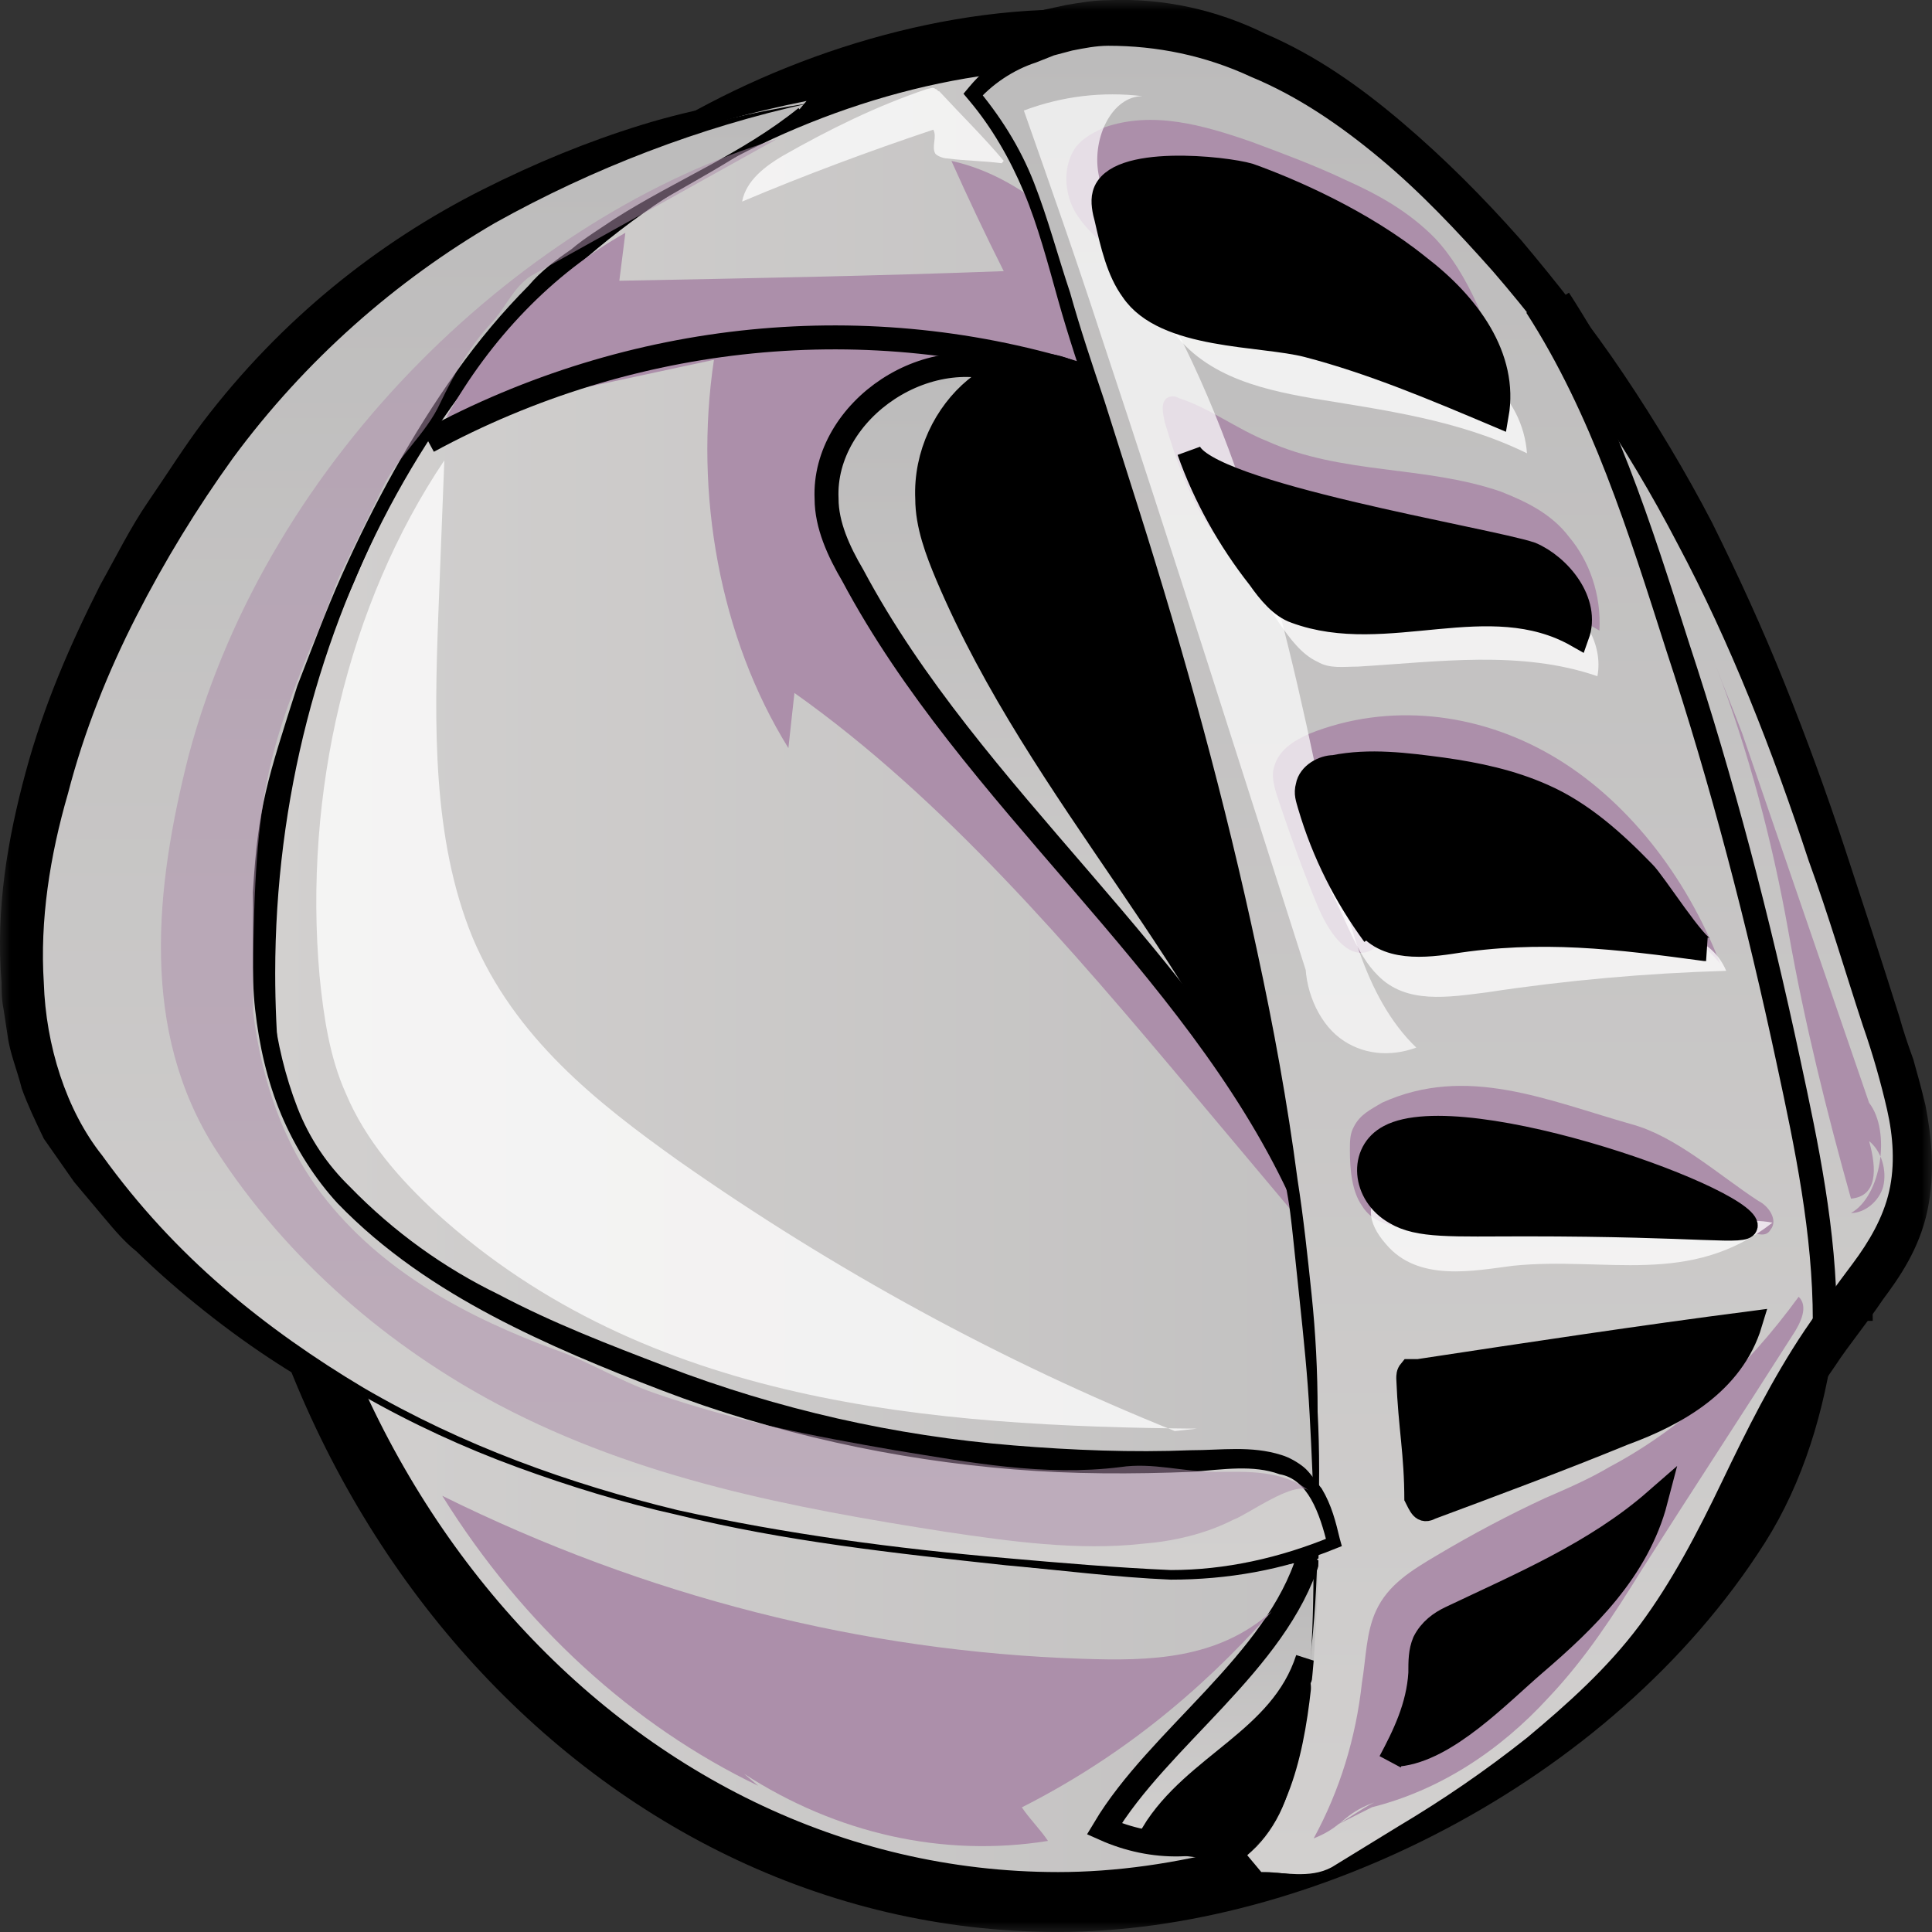 <svg width="90" height="90" viewBox="0 0 90 90" fill="none" xmlns="http://www.w3.org/2000/svg">
<rect x="0" y="0" width="90" height="90" fill="#333333" stroke="none"/>
<g clip-path="url(#clip0_394_15945)">
<mask id="mask0_394_15945" style="mask-type:luminance" maskUnits="userSpaceOnUse" x="0" y="0" width="90" height="90">
<path d="M0 0L0 90H90V0H0Z" fill="white"/>
</mask>
<g mask="url(#mask0_394_15945)">
<path d="M12.262 45.341C12.262 68.787 28.855 87.766 49.292 87.766C60.166 87.766 73.573 81.29 80.322 70.684C83.509 65.66 83.884 58.738 83.415 52.485C82.384 39.869 78.26 27.588 71.604 17.652C71.416 17.317 70.479 16.424 70.291 16.089L68.041 13.409C63.916 8.832 58.198 3.362 52.292 2.803C45.917 2.134 38.699 4.143 32.981 7.381C20.606 14.191 12.262 28.929 12.262 45.341Z" fill="black" stroke="black" stroke-width="4.466" stroke-miterlimit="10"/>
<path d="M61.1 57.512L55.569 50.925C49.85 44.115 43.944 37.193 37.008 32.281C36.914 33.174 36.82 33.955 36.726 34.849C33.539 29.713 32.32 23.014 33.258 16.762C29.133 17.655 24.914 18.548 20.789 19.441C22.852 15.757 25.758 12.742 29.132 10.845C29.039 11.626 28.945 12.296 28.851 13.078C34.851 12.966 40.851 12.854 46.757 12.631C45.913 10.956 45.07 9.17 44.32 7.495C47.882 8.277 50.882 11.291 52.944 14.752C55.007 18.213 56.225 22.456 57.444 26.475C60.538 37.193 63.163 48.246 63.819 59.633C62.788 58.293 61.569 57.177 60.163 56.395" fill="black"/>
<path d="M60.723 74.477C59.223 79.389 53.973 80.952 51.441 85.194C53.691 86.199 56.222 86.199 58.472 84.971C59.879 84.189 60.441 83.743 61.66 82.626" fill="black"/>
<path d="M60.723 74.477C59.223 79.389 53.973 80.952 51.441 85.194C53.691 86.199 56.222 86.199 58.472 84.971C59.879 84.189 60.441 83.743 61.66 82.626" stroke="black" stroke-width="4.466" stroke-miterlimit="10"/>
<path d="M60.914 77.269C59.694 81.065 55.664 82.182 53.695 85.419C55.476 86.201 57.445 86.201 59.133 85.308C60.258 84.749 60.726 84.415 61.664 83.521" fill="black"/>
<path d="M60.914 77.269C59.694 81.065 55.664 82.182 53.695 85.419C55.476 86.201 57.445 86.201 59.133 85.308C60.258 84.749 60.726 84.415 61.664 83.521" stroke="black" stroke-width="4.466" stroke-miterlimit="10"/>
<path d="M60.536 55.383C55.567 44.777 45.255 37.184 39.724 26.802C39.068 25.686 38.505 24.458 38.505 23.23C38.318 19.099 43.38 15.638 47.411 17.536C48.067 17.424 47.88 17.089 48.348 17.536C50.411 17.759 51.629 18.987 52.848 20.55" fill="black"/>
<path d="M60.536 55.383C55.567 44.777 45.255 37.184 39.724 26.802C39.068 25.686 38.505 24.458 38.505 23.23C38.318 19.099 43.38 15.638 47.411 17.536C48.067 17.424 47.88 17.089 48.348 17.536C50.411 17.759 51.629 18.987 52.848 20.55" stroke="black" stroke-width="4.466" stroke-miterlimit="10"/>
<path d="M60.537 55.383C56.693 44.777 48.537 37.184 44.131 26.802C43.663 25.686 43.194 24.458 43.194 23.23C43.006 19.099 47.037 15.638 50.225 17.536C50.694 17.424 50.6 17.089 50.975 17.536C52.568 17.759 53.6 18.987 54.537 20.55" fill="black"/>
<path d="M60.537 55.383C56.693 44.777 48.537 37.184 44.131 26.802C43.663 25.686 43.194 24.458 43.194 23.23C43.006 19.099 47.037 15.638 50.225 17.536C50.694 17.424 50.6 17.089 50.975 17.536C52.568 17.759 53.6 18.987 54.537 20.55" stroke="black" stroke-width="4.466" stroke-miterlimit="10"/>
<path d="M15.352 62.647C23.226 68.229 32.507 70.127 41.507 71.578C48.726 72.695 56.132 73.588 63.256 71.578C70.381 69.569 77.224 64.321 80.319 56.172" fill="black"/>
<path d="M15.352 62.647C23.226 68.229 32.507 70.127 41.507 71.578C48.726 72.695 56.132 73.588 63.256 71.578C70.381 69.569 77.224 64.321 80.319 56.172" stroke="black" stroke-width="4.466" stroke-miterlimit="10"/>
<path d="M58.101 86.424C60.351 84.415 60.913 80.731 61.195 77.381C62.226 63.314 59.976 49.358 56.507 36.073C54.726 29.262 52.664 22.675 50.414 16.089C48.82 11.177 48.539 8.05 45.352 4.255C46.008 3.361 46.945 2.803 47.883 2.468C54.445 -0.435 61.663 3.808 67.101 9.055C71.225 13.186 74.882 17.987 77.788 23.346C82.1 31.273 85.006 40.203 87.725 49.136C89.881 56.17 88.1 57.286 84.725 61.975C81.442 66.551 79.848 72.469 76.098 76.823C72.161 81.289 67.193 84.191 62.318 86.983C61.099 87.652 60.162 87.206 58.755 87.206" fill="black"/>
<path d="M58.101 86.422C59.226 85.194 59.882 83.52 60.257 81.845C60.538 80.17 60.632 78.384 60.632 76.598C60.632 74.811 60.632 73.025 60.538 71.239C60.445 69.453 60.351 67.666 60.163 65.88C59.976 64.094 59.788 62.307 59.507 60.633C59.226 58.846 59.132 57.06 58.851 55.385C58.382 51.924 57.726 48.352 56.976 44.891C55.476 37.969 53.601 31.159 51.445 24.46L49.851 19.436C49.289 17.761 48.726 16.086 48.164 14.3C47.695 12.514 47.226 10.839 46.57 9.388C46.008 7.936 45.164 6.596 44.133 5.48L43.195 4.364L44.133 3.247C45.258 1.907 46.477 1.238 47.789 0.791C48.07 0.679 48.351 0.568 48.633 0.456L49.664 0.233C50.32 0.121 50.976 0.009 51.633 0.009C54.164 -0.102 56.695 0.456 58.945 1.573C61.288 2.577 63.351 4.029 65.319 5.703C67.288 7.378 69.069 9.164 70.85 11.174C72.538 13.183 74.132 15.193 75.632 17.426C77.131 19.659 78.538 22.003 79.756 24.348C80.975 26.804 82.1 29.26 83.131 31.828C84.162 34.396 85.1 36.964 85.944 39.532C86.787 42.099 87.631 44.667 88.475 47.347C88.662 48.017 88.85 48.575 89.131 49.356C89.319 50.026 89.506 50.696 89.693 51.477C89.975 52.929 90.162 54.604 89.787 56.39C89.412 58.176 88.475 59.516 87.725 60.521C86.975 61.637 86.131 62.642 85.475 63.647C84.069 65.656 82.944 68.001 81.819 70.346C81.256 71.574 80.6 72.802 79.944 74.03C79.286 75.261 78.442 76.378 77.505 77.382C75.724 79.392 73.661 80.955 71.598 82.406C69.536 83.746 67.38 84.974 65.223 86.091C64.38 86.202 63.255 86.761 62.13 87.319C61.567 87.542 60.911 87.654 60.349 87.542C59.786 87.43 59.224 87.319 58.661 87.319C59.786 87.207 61.005 87.542 62.036 86.872L65.036 84.863C67.005 83.523 68.973 82.072 70.848 80.509C72.723 78.946 74.411 77.159 75.817 75.15C76.473 74.145 77.129 73.028 77.692 72.024C78.348 70.907 78.91 69.791 79.473 68.674C80.598 66.33 81.817 63.762 83.41 61.529C84.16 60.413 85.004 59.408 85.66 58.403C86.41 57.398 86.972 56.505 87.16 55.5C87.347 54.607 87.254 53.49 87.066 52.262C86.972 51.704 86.785 51.146 86.597 50.476C86.41 49.918 86.222 49.248 86.035 48.578C85.191 46.01 84.441 43.443 83.504 40.875C82.66 38.307 81.723 35.851 80.785 33.395C79.848 30.938 78.723 28.594 77.598 26.249C76.379 23.905 75.16 21.783 73.66 19.662C72.254 17.541 70.754 15.531 69.067 13.745C67.473 11.847 65.692 10.061 63.911 8.609C62.13 7.158 60.161 5.818 58.099 4.925C56.036 4.032 53.974 3.474 51.818 3.585C51.349 3.585 50.786 3.697 50.318 3.809L49.568 3.92C49.287 4.032 49.005 4.144 48.724 4.255C47.787 4.59 46.849 5.148 46.38 5.818V3.474C47.505 4.813 48.63 6.488 49.287 8.274C50.037 10.06 50.505 11.847 50.974 13.521C51.443 15.196 52.005 16.871 52.568 18.546L54.161 23.681C56.317 30.491 58.286 37.413 59.786 44.447C60.536 48.02 61.192 51.592 61.661 55.165C61.755 56.058 61.942 56.951 62.036 57.844C62.13 58.737 62.224 59.63 62.317 60.635C62.411 62.422 62.411 64.32 62.411 66.106C62.411 67.892 62.411 69.79 62.224 71.576C62.13 73.363 61.942 75.261 61.755 77.047C61.567 78.833 61.286 80.731 60.724 82.406C60.255 83.857 59.411 85.532 58.099 86.425L58.101 86.422Z" fill="black"/>
<path opacity="0.76" d="M69.445 17.768C70.382 18.549 71.038 19.777 71.132 21.117C67.945 19.554 64.476 19.108 61.101 18.549C58.57 18.103 55.758 17.433 54.258 14.865C55.758 13.972 57.539 14.195 59.226 14.53C60.632 14.753 62.132 14.977 63.539 15.312C65.695 15.758 67.851 16.093 69.445 17.768Z" fill="black"/>
<path d="M65.695 57.173C64.852 57.173 63.914 56.95 63.445 56.168C62.977 55.498 62.883 54.493 62.883 53.6C62.883 53.154 62.883 52.819 63.07 52.484C63.352 51.926 63.82 51.702 64.383 51.367C68.32 49.581 72.07 51.256 76.007 52.372C78.07 52.93 80.038 54.717 81.913 55.945C82.382 56.168 82.851 56.838 82.476 57.285C82.288 57.62 81.913 57.508 81.538 57.396C78.913 56.503 76.288 55.61 73.57 55.387C72.164 55.275 70.664 55.275 69.258 55.722C68.039 56.056 67.008 57.173 65.695 57.173Z" fill="black"/>
<path d="M60.445 27.142C58.945 27.254 57.539 26.249 56.508 24.798C55.477 23.346 54.82 21.56 54.258 19.662C54.164 19.215 54.07 18.769 54.352 18.546C54.539 18.434 54.727 18.434 54.914 18.546C56.32 18.992 57.633 19.997 59.039 20.555C62.507 22.118 66.351 21.672 69.913 22.9C71.038 23.346 72.257 23.904 73.101 25.021C74.038 26.137 74.601 27.7 74.507 29.375C69.913 26.695 64.757 25.691 59.883 26.472" fill="black"/>
<path d="M65.88 42.889C65.036 42.777 64.568 44.005 63.724 44.34C62.693 44.675 61.849 43.335 61.38 42.219C60.724 40.656 60.162 39.093 59.599 37.418C59.412 36.86 59.224 36.302 59.318 35.855C59.505 34.962 60.255 34.516 61.005 34.181C64.661 32.729 68.786 33.176 72.255 35.185C75.723 37.195 78.536 40.768 80.129 44.898C78.629 43.112 76.567 42.219 74.505 41.772C72.442 41.437 70.286 41.549 68.224 41.661C67.005 41.772 65.599 41.996 64.849 43.112" fill="black"/>
<path opacity="0.76" d="M78.538 43.662C79.288 43.773 80.038 44.331 80.413 45.225C76.663 45.336 72.914 45.671 69.257 46.229C67.476 46.453 65.508 46.788 64.195 45.448C63.164 44.443 62.695 42.768 61.945 41.429C62.414 40.759 63.352 40.647 64.102 40.647C66.352 40.647 68.507 40.647 70.757 40.759C73.664 40.759 76.757 40.982 78.82 43.327" fill="black"/>
<path d="M52.383 11.962C51.54 11.516 50.696 10.846 50.133 9.953C49.571 9.06 49.477 7.72 50.133 6.827C50.508 6.38 50.977 6.157 51.446 5.934C53.696 5.152 56.039 5.822 58.289 6.603C59.789 7.162 61.289 7.72 62.695 8.39C64.195 9.06 65.602 9.841 66.82 11.069C68.414 12.744 69.351 15.312 70.101 17.656C64.383 14.419 58.196 12.186 51.914 11.181" fill="black"/>
<path opacity="0.76" d="M72.444 28.039C73.757 28.374 74.694 30.049 74.413 31.5C70.851 30.272 67.007 30.83 63.257 31.053C62.601 31.053 61.945 31.165 61.382 30.83C60.632 30.495 60.07 29.714 59.601 29.044C59.226 28.486 58.758 27.816 58.945 27.034C59.133 26.141 60.07 25.806 60.914 25.695C63.351 25.36 65.788 25.025 68.132 25.918C69.538 26.476 70.945 27.369 72.445 27.593" fill="black"/>
<path d="M62.133 85.082C62.789 84.748 63.351 84.301 64.008 83.966C62.507 84.524 62.602 85.082 61.195 85.641C62.414 83.408 63.164 80.952 63.445 78.384C63.633 77.267 63.633 76.039 64.102 75.034C64.664 73.806 65.789 73.136 66.914 72.466C68.601 71.462 70.289 70.569 71.976 69.787C73.007 69.34 74.039 68.894 74.976 68.336C78.351 66.549 81.351 63.758 83.788 60.409C84.257 60.855 83.882 61.637 83.507 62.195C81.163 65.879 78.819 69.451 76.475 73.136C75.162 75.256 73.85 77.266 72.163 79.052C69.819 81.62 67.006 83.407 63.913 84.188" fill="black"/>
<path d="M85.007 61.531C85.007 57.401 84.163 53.381 83.319 49.474C81.913 42.886 80.29 36.588 78.227 30.335C76.446 24.753 74.304 19.645 71.211 14.843" fill="black"/>
<path d="M85.007 61.531C85.007 57.401 84.163 53.381 83.319 49.474C81.913 42.886 80.29 36.588 78.227 30.335C76.446 24.753 74.304 19.645 71.211 14.843" stroke="black" stroke-width="4.466" stroke-miterlimit="10"/>
<path opacity="0.7" d="M61.195 46.345C57.914 36.074 54.633 25.691 51.258 15.532C50.133 12.071 48.914 8.61 47.695 5.149C49.476 4.479 51.351 4.256 53.226 4.479C51.82 4.479 50.883 6.377 51.164 8.052C51.445 9.726 52.289 11.066 53.133 12.406C57.914 20.109 60.07 29.599 61.945 38.977C62.695 42.549 63.538 46.457 65.976 48.801C64.757 49.248 63.445 49.136 62.413 48.355C61.382 47.573 60.726 46.01 60.82 44.559" fill="black"/>
<path opacity="0.76" d="M80.692 56.956C81.349 56.844 82.005 56.844 82.567 56.956C78.724 59.971 74.787 58.519 70.474 58.965C68.693 59.189 66.068 59.747 64.568 57.961C62.693 55.84 64.943 54.611 66.631 54.5C68.037 54.388 69.443 54.388 70.755 54.388C72.068 54.388 73.287 54.388 74.599 54.723C76.755 55.281 78.818 56.621 81.068 56.509C80.974 56.621 80.786 56.733 80.693 56.733" fill="black"/>
<path d="M65.977 69.562V69.897C65.977 67.664 65.695 66.548 65.602 64.204C65.602 64.092 65.602 63.98 65.695 63.869H66.07C71.226 63.087 76.382 62.306 81.538 61.636C80.695 64.427 78.07 65.878 75.632 66.771C72.632 67.999 69.633 69.116 66.633 70.232C66.352 70.679 66.07 70.567 65.789 70.009" fill="black"/>
<path d="M65.977 69.562V69.897C65.977 67.664 65.695 66.548 65.602 64.204C65.602 64.092 65.602 63.98 65.695 63.869H66.07C71.226 63.087 76.382 62.306 81.538 61.636C80.695 64.427 78.07 65.878 75.632 66.771C72.632 67.999 69.633 69.116 66.633 70.232C66.352 70.679 66.07 70.567 65.789 70.009" stroke="black" stroke-width="4.466" stroke-miterlimit="10"/>
<path d="M64.944 56.618C63.35 55.725 63.163 53.604 64.663 52.822C68.225 50.925 82.099 55.949 81.443 57.176C81.255 57.623 79.474 57.176 71.037 57.176C67.662 57.176 66.069 57.288 64.944 56.618Z" fill="black" stroke="black" stroke-width="4.466" stroke-miterlimit="10"/>
<path d="M66.069 12.406C63.444 10.285 60.07 8.833 58.195 8.164C57.07 7.829 51.914 7.27 51.445 9.057C51.351 9.392 51.445 9.838 51.539 10.173C51.82 11.401 52.101 12.629 52.758 13.523C54.257 15.755 58.757 15.532 60.913 16.09C63.913 16.872 66.819 18.1 69.725 19.328C70.194 16.649 68.413 14.192 66.069 12.406Z" fill="black" stroke="black" stroke-width="4.466" stroke-miterlimit="10"/>
<path d="M73.475 29.602C69.35 27.257 64.57 30.048 60.351 28.485C59.695 28.262 59.133 27.592 58.664 26.922C57.258 25.136 56.133 23.126 55.383 21.005C56.133 23.015 69.351 25.136 71.319 25.806C72.632 26.364 74.038 28.039 73.475 29.602Z" fill="black" stroke="black" stroke-width="4.466" stroke-miterlimit="10"/>
<path d="M64.007 43.549C62.695 41.763 61.664 39.753 61.008 37.52C60.914 37.185 60.82 36.962 60.914 36.627C61.008 36.069 61.664 35.734 62.133 35.734C63.82 35.399 65.507 35.622 67.195 35.845C68.788 36.069 70.382 36.404 71.882 37.073C73.663 37.855 75.163 39.194 76.569 40.646C77.038 41.093 79.007 44.219 79.475 44.219C75.351 43.66 71.788 43.214 67.57 43.884C66.07 44.107 64.195 44.219 63.445 42.656" fill="black"/>
<path d="M64.007 43.549C62.695 41.763 61.664 39.753 61.008 37.52C60.914 37.185 60.82 36.962 60.914 36.627C61.008 36.069 61.664 35.734 62.133 35.734C63.82 35.399 65.507 35.622 67.195 35.845C68.788 36.069 70.382 36.404 71.882 37.073C73.663 37.855 75.163 39.194 76.569 40.646C77.038 41.093 79.007 44.219 79.475 44.219C75.351 43.66 71.788 43.214 67.57 43.884C66.07 44.107 64.195 44.219 63.445 42.656" stroke="black" stroke-width="4.466" stroke-miterlimit="10"/>
<path d="M64.758 82.07C65.414 80.842 66.07 79.502 66.164 77.939C66.164 77.381 66.164 76.935 66.351 76.488C66.633 75.93 67.101 75.595 67.57 75.372C70.851 73.809 74.32 72.357 77.132 69.901C76.288 73.139 73.851 75.483 71.507 77.493C69.819 78.944 67.382 81.512 65.131 81.735" fill="black"/>
<path d="M64.758 82.07C65.414 80.842 66.07 79.502 66.164 77.939C66.164 77.381 66.164 76.935 66.351 76.488C66.633 75.93 67.101 75.595 67.57 75.372C70.851 73.809 74.32 72.357 77.132 69.901C76.288 73.139 73.851 75.483 71.507 77.493C69.819 78.944 67.382 81.512 65.131 81.735" stroke="black" stroke-width="4.466" stroke-miterlimit="10"/>
<path d="M50.601 17.54C40.476 14.303 29.414 15.419 19.945 20.555L50.601 17.54Z" fill="black"/>
<path d="M50.601 17.54C40.476 14.303 29.414 15.419 19.945 20.555" stroke="black" stroke-width="4.466" stroke-miterlimit="10"/>
<path d="M37.571 4.703C27.54 6.712 17.696 11.625 10.853 20.556C4.01 29.487 -2.365 45.118 4.385 54.05C10.197 61.753 18.446 66.553 26.884 69.233C35.321 71.913 44.134 72.583 52.851 73.253C53.039 73.253 53.32 73.253 53.789 73.364C57.258 73.476 60.164 72.694 62.132 71.913C61.851 70.685 61.382 69.01 60.07 68.452C58.851 67.894 57.539 68.005 56.226 68.005C47.508 68.452 38.696 67.335 30.446 64.098C25.853 62.312 21.165 60.413 17.229 56.953C11.698 52.04 12.073 46.793 11.885 39.09C11.885 38.42 12.073 37.415 12.635 37.527C11.885 37.415 15.26 28.93 15.541 28.372C17.791 23.013 20.604 17.878 24.447 13.859C28.384 9.616 33.072 8.5 37.197 5.151" fill="black"/>
<path d="M37.665 4.926C35.133 5.708 32.696 6.489 30.352 7.606C28.009 8.61 25.665 9.838 23.415 11.29C21.165 12.741 19.103 14.304 17.134 16.091C15.165 17.877 13.384 19.998 11.791 22.119C10.947 23.348 10.197 24.464 9.541 25.692C8.791 26.92 8.135 28.148 7.478 29.376C6.26 31.944 5.228 34.624 4.385 37.303C3.635 39.983 3.166 42.885 3.26 45.565C3.354 48.244 4.104 50.924 5.51 52.933C5.978 53.492 6.353 54.161 6.822 54.608C7.197 55.166 7.666 55.613 8.135 56.171C8.978 57.176 10.009 58.181 10.947 59.074C12.916 60.972 15.072 62.535 17.322 63.986C19.572 65.437 21.915 66.554 24.353 67.559C26.79 68.452 29.227 69.233 31.759 69.903C36.821 71.02 41.883 71.578 47.039 71.913L50.883 72.136C52.196 72.136 53.508 72.248 54.727 72.248C57.164 72.136 59.601 71.578 61.851 70.573L61.008 72.583C60.82 71.801 60.539 71.243 60.351 70.796C60.258 70.573 60.07 70.462 59.976 70.35C59.883 70.35 59.883 70.238 59.789 70.238H59.695H59.601H59.414C58.477 69.903 57.164 70.127 55.758 70.238C54.352 70.35 52.945 70.35 51.539 70.35C50.133 70.35 48.727 70.35 47.321 70.238C41.696 69.903 35.977 68.675 30.541 66.777C27.822 65.772 25.197 64.768 22.479 63.316C21.166 62.646 19.854 61.865 18.541 60.972C17.229 60.078 16.01 58.962 14.885 57.734C13.666 56.394 12.635 54.831 11.979 53.045C11.229 51.259 10.854 49.361 10.667 47.574C10.479 45.788 10.479 44.002 10.479 42.439C10.799 39.249 11.33 36.384 12.542 31.386L13.573 28.818L14.135 27.478L14.698 26.25C15.541 24.576 16.385 22.901 17.323 21.226C18.26 19.663 19.291 18.1 20.416 16.649C20.979 15.867 21.541 15.197 22.197 14.527C22.854 13.858 23.416 13.188 24.072 12.63C24.635 12.071 25.479 11.401 26.135 10.955C26.885 10.508 27.541 9.95 28.291 9.615C31.291 7.941 34.291 6.824 37.009 4.926L37.197 5.261C35.885 6.489 34.572 7.494 33.072 8.387C31.666 9.28 30.26 10.173 28.947 11.178C28.291 11.625 27.635 12.183 26.979 12.741C26.322 13.3 25.854 13.746 25.197 14.527C24.635 15.086 24.073 15.867 23.604 16.537C23.135 17.207 22.573 17.877 22.104 18.658C21.166 20.11 20.229 21.673 19.479 23.236C18.635 24.799 17.979 26.474 17.229 28.037L16.76 29.265L16.292 30.493L15.354 33.061C15.073 33.954 14.792 34.735 14.51 35.628C13.643 39.076 13.63 38.015 13.854 42.104C13.948 43.779 14.042 45.342 14.229 46.793C14.417 48.244 14.698 49.584 15.26 50.812C15.729 52.04 16.573 53.045 17.323 53.938C18.26 54.943 19.292 55.724 20.416 56.618C21.541 57.399 22.666 58.069 23.885 58.739C25.104 59.409 26.323 59.967 27.635 60.525C28.947 61.084 30.166 61.642 31.479 62.088C36.541 64.098 41.884 65.326 47.321 65.884C48.634 65.996 50.04 66.108 51.352 66.219C52.758 66.219 54.071 66.331 55.477 66.219C56.789 66.219 58.289 65.996 60.071 66.554L60.446 66.666L60.727 66.777C61.008 66.889 61.196 67.112 61.477 67.224C61.946 67.671 62.227 68.117 62.508 68.564C63.07 69.569 63.258 70.462 63.445 71.355L63.82 72.918L62.602 73.364C59.977 74.258 57.258 74.704 54.54 74.593C53.227 74.481 51.915 74.369 50.602 74.146L46.759 73.699C41.603 73.029 36.447 72.248 31.384 71.02C28.853 70.35 26.322 69.68 23.791 68.787C21.26 67.894 18.822 66.778 16.479 65.549C14.041 64.321 11.791 62.87 9.541 61.084C8.416 60.19 7.385 59.297 6.354 58.292C5.792 57.846 5.323 57.288 4.854 56.729C4.385 56.171 3.917 55.613 3.448 55.055C2.979 54.385 2.511 53.715 2.042 53.045C1.667 52.264 1.292 51.482 1.011 50.701C0.823 49.919 0.448 49.026 0.354 48.244L0.167 47.016C0.073 46.57 0.073 46.123 0.073 45.788C-0.208 42.327 0.354 39.09 1.198 35.964C2.042 32.837 3.261 30.046 4.667 27.255C5.417 25.916 6.073 24.576 6.917 23.348C7.76 22.12 8.604 20.78 9.448 19.663C13.104 14.863 17.604 11.29 22.478 8.834C24.916 7.606 27.353 6.601 29.884 5.819C32.415 5.038 35.04 4.591 37.571 4.256L37.665 4.926Z" fill="black"/>
<path d="M58.664 45.45V46.008" stroke="black" stroke-width="4.466" stroke-miterlimit="10"/>
<path d="M35.319 83.189C29.507 80.398 24.351 75.709 20.602 69.68C30.07 74.369 40.194 76.937 50.413 77.272C53.601 77.383 57.069 77.16 59.6 74.927C56.132 78.835 52.007 81.961 47.601 84.194C47.976 84.752 48.445 85.198 48.82 85.757C43.945 86.538 38.976 85.422 34.665 82.631" fill="black"/>
<path d="M87.07 51.372C88.101 52.712 87.633 55.726 86.226 56.508C86.883 56.508 87.539 55.95 87.726 55.28C87.914 54.498 87.632 53.605 87.07 53.158C87.445 54.498 87.445 55.726 86.226 55.838C85.101 51.819 84.07 47.688 83.32 43.446C82.57 39.203 81.445 34.961 79.945 31.053C80.32 32.058 80.789 33.174 81.164 34.179" fill="black"/>
<path opacity="0.76" d="M55.759 66.552C43.384 66.44 30.166 65.435 20.323 56.504C18.635 54.941 17.041 53.154 16.104 50.922C15.354 49.247 15.073 47.349 14.885 45.451C14.135 36.966 16.198 28.146 20.698 21.448C20.604 23.904 20.51 26.36 20.416 28.705C20.229 33.729 20.135 39.087 22.01 43.665C23.979 48.354 27.822 51.369 31.572 54.048C38.884 59.184 46.666 63.426 54.727 66.664" fill="black"/>
<path opacity="0.54" d="M36.165 6.491C24.634 9.952 12.541 21.117 8.791 35.184C7.197 41.435 6.541 48.022 10.01 53.493C13.384 58.74 18.166 62.76 23.227 65.439C29.79 68.9 36.914 70.24 44.039 71.356C47.039 71.803 50.226 72.249 53.226 71.914C54.632 71.803 56.132 71.468 57.445 70.798C58.101 70.575 60.351 68.9 61.007 69.458C59.695 68.453 58.101 68.565 56.601 68.565C55.101 68.565 53.695 68.118 52.195 68.342C48.633 68.788 45.164 68.118 41.696 67.56C37.852 66.89 34.29 66.22 30.446 64.881C28.852 64.322 27.446 63.429 25.852 62.871C21.915 61.42 17.79 59.298 14.978 55.614C13.197 53.27 12.166 50.255 11.791 47.129C11.509 42.663 11.509 38.867 12.541 34.625C12.728 34.513 12.822 35.183 13.009 35.072C13.103 34.96 13.197 33.174 13.291 32.95C13.572 32.057 14.134 31.164 14.603 30.271C15.165 29.154 15.353 27.926 15.822 26.81C16.478 25.47 17.134 24.13 17.79 22.791C18.447 21.339 19.853 20.223 20.509 18.771C21.165 17.432 21.821 16.204 22.853 15.087C23.509 14.417 23.884 13.412 24.728 12.854" fill="black"/>
<path opacity="0.76" d="M46.663 7.604C45.82 7.493 44.976 7.493 44.132 7.381C43.945 7.381 43.664 7.269 43.57 7.158C43.382 6.823 43.664 6.376 43.476 6.041C40.476 7.046 37.476 8.162 34.57 9.391C34.758 8.386 35.695 7.716 36.445 7.27C38.602 6.041 40.851 4.925 43.195 4.143C43.289 4.143 43.476 4.032 43.57 4.143C43.664 4.143 43.664 4.255 43.758 4.255C44.789 5.371 45.82 6.376 46.757 7.493" fill="black"/>
<path d="M12.262 45.341C12.262 68.787 28.855 87.766 49.292 87.766C60.166 87.766 73.573 81.29 80.322 70.684C83.509 65.66 83.884 58.738 83.415 52.485C82.384 39.869 78.26 27.588 71.604 17.652C71.416 17.317 70.479 16.424 70.291 16.089L68.041 13.409C63.916 8.832 58.198 3.362 52.292 2.803C45.917 2.134 38.699 4.143 32.981 7.381C20.606 14.191 12.262 28.929 12.262 45.341Z" fill="url(#paint0_linear_394_15945)" stroke="black" stroke-width="1.116" stroke-miterlimit="10"/>
<path d="M61.1 57.512L55.569 50.925C49.85 44.115 43.944 37.193 37.008 32.281C36.914 33.174 36.82 33.955 36.726 34.849C33.539 29.713 32.32 23.014 33.258 16.762C29.133 17.655 24.914 18.548 20.789 19.441C22.852 15.757 25.758 12.742 29.132 10.845C29.039 11.626 28.945 12.296 28.851 13.078C34.851 12.966 40.851 12.854 46.757 12.631C45.913 10.956 45.07 9.17 44.32 7.495C47.882 8.277 50.882 11.291 52.944 14.752C55.007 18.213 56.225 22.456 57.444 26.475C60.538 37.193 63.163 48.246 63.819 59.633C62.788 58.293 61.569 57.177 60.163 56.395" fill="#AC8FAA"/>
<path d="M60.963 72.546C59.462 77.458 53.973 80.952 51.441 85.194C53.691 86.199 56.222 86.199 58.472 84.971C59.879 84.189 60.441 83.743 61.66 82.626" fill="url(#paint1_linear_394_15945)"/>
<path d="M60.963 72.546C59.462 77.458 53.973 80.952 51.441 85.194C53.691 86.199 56.222 86.199 58.472 84.971C59.879 84.189 60.441 83.743 61.66 82.626" stroke="black" stroke-width="1.116" stroke-miterlimit="10"/>
<path d="M60.914 77.269C59.694 81.065 55.664 82.182 53.695 85.419C55.476 86.201 57.445 86.201 59.133 85.308C60.258 84.749 60.726 84.415 61.664 83.521" fill="black"/>
<path d="M60.914 77.269C59.694 81.065 55.664 82.182 53.695 85.419C55.476 86.201 57.445 86.201 59.133 85.308C60.258 84.749 60.726 84.415 61.664 83.521" stroke="black" stroke-width="1.116" stroke-miterlimit="10"/>
<path d="M60.536 55.383C55.567 44.777 45.255 37.184 39.724 26.802C39.068 25.686 38.505 24.458 38.505 23.23C38.318 19.099 43.38 15.638 47.411 17.536C48.067 17.424 47.88 17.089 48.348 17.536C50.411 17.759 51.629 18.987 52.848 20.55" fill="url(#paint2_linear_394_15945)"/>
<path d="M60.536 55.383C55.567 44.777 45.255 37.184 39.724 26.802C39.068 25.686 38.505 24.458 38.505 23.23C38.318 19.099 43.38 15.638 47.411 17.536C48.067 17.424 47.88 17.089 48.348 17.536C50.411 17.759 51.629 18.987 52.848 20.55" stroke="black" stroke-width="1.116" stroke-miterlimit="10"/>
<path d="M60.537 55.383C56.693 44.777 48.537 37.184 44.131 26.802C43.663 25.686 43.194 24.458 43.194 23.23C43.006 19.099 47.037 15.638 50.225 17.536C50.694 17.424 50.6 17.089 50.975 17.536C52.568 17.759 53.6 18.987 54.537 20.55" fill="black"/>
<path d="M60.537 55.383C56.693 44.777 48.537 37.184 44.131 26.802C43.663 25.686 43.194 24.458 43.194 23.23C43.006 19.099 47.037 15.638 50.225 17.536C50.694 17.424 50.6 17.089 50.975 17.536C52.568 17.759 53.6 18.987 54.537 20.55" stroke="black" stroke-width="1.116" stroke-miterlimit="10"/>
<path d="M15.352 62.647C23.226 68.229 32.507 70.127 41.507 71.578C48.726 72.695 56.132 73.588 63.256 71.578C70.381 69.569 77.224 64.321 80.319 56.172" stroke="black" stroke-width="1.116" stroke-miterlimit="10"/>
<path d="M58.101 86.424C60.351 84.415 60.913 80.731 61.195 77.381C62.226 63.314 59.976 49.358 56.507 36.073C54.726 29.262 52.664 22.675 50.414 16.089C48.82 11.177 48.539 8.05 45.352 4.255C46.008 3.361 46.945 2.803 47.883 2.468C54.445 -0.435 61.663 3.808 67.101 9.055C71.225 13.186 74.882 17.987 77.788 23.346C82.1 31.273 85.006 40.203 87.725 49.136C89.881 56.17 88.1 57.286 84.725 61.975C81.442 66.551 79.848 72.469 76.098 76.823C72.161 81.289 67.193 84.191 62.318 86.983C61.099 87.652 60.162 87.206 58.755 87.206" fill="url(#paint3_linear_394_15945)"/>
<path d="M58.101 86.426C59.32 85.309 60.07 83.635 60.445 81.96C60.82 80.285 61.007 78.388 61.101 76.601C61.195 74.815 61.195 73.029 61.195 71.242C61.195 69.456 61.101 67.67 61.007 65.883C60.913 64.097 60.726 62.311 60.538 60.525L60.257 57.845C60.163 56.952 60.07 56.059 59.882 55.166C59.413 51.593 58.757 48.132 58.007 44.559C56.507 37.526 54.632 30.715 52.476 24.017L50.883 18.992C50.32 17.318 49.758 15.643 49.289 13.969C48.82 12.294 48.351 10.508 47.695 8.945C47.039 7.382 46.195 5.93 45.164 4.702L44.883 4.367L45.164 4.032C46.102 2.916 47.227 2.246 48.351 1.911C48.633 1.799 48.914 1.688 49.195 1.576L50.133 1.353C50.695 1.241 51.351 1.129 51.914 1.129C54.351 1.018 56.695 1.576 58.851 2.581C61.101 3.586 63.163 4.926 65.038 6.6C67.007 8.163 68.694 10.061 70.475 11.959C73.85 15.867 76.756 20.221 79.194 24.91C81.631 29.71 83.6 34.734 85.287 39.87C86.131 42.438 86.975 45.006 87.818 47.574C88.193 48.914 88.662 50.142 88.943 51.593C89.225 52.933 89.412 54.496 89.037 55.947C88.662 57.399 87.912 58.627 87.162 59.743C86.412 60.86 85.569 61.864 84.912 62.869C83.506 64.99 82.381 67.335 81.162 69.68C80.037 72.024 78.725 74.48 77.131 76.49C75.442 78.498 73.568 80.172 71.598 81.624C69.629 83.075 67.567 84.303 65.412 85.531L62.13 87.094C61.005 87.653 59.786 87.206 58.661 87.206C59.786 87.206 61.005 87.541 62.036 86.983L65.13 85.085C67.192 83.857 69.161 82.517 71.13 80.954C73.005 79.391 74.879 77.716 76.379 75.707C77.879 73.697 79.098 71.353 80.223 69.008C81.348 66.663 82.567 64.207 84.067 61.974C84.817 60.858 85.566 59.853 86.317 58.848C87.067 57.843 87.723 56.727 88.004 55.499C88.285 54.271 88.191 52.931 87.91 51.703C87.629 50.475 87.254 49.135 86.785 47.795C85.941 45.227 85.192 42.66 84.254 40.092C82.567 34.956 80.598 29.932 78.16 25.354C75.723 20.665 72.817 16.422 69.536 12.627C67.849 10.729 66.161 8.942 64.286 7.379C62.411 5.816 60.443 4.476 58.286 3.583C56.13 2.579 53.88 2.132 51.63 2.132C51.068 2.132 50.505 2.244 49.943 2.355L49.099 2.579C48.818 2.69 48.537 2.802 48.256 2.913C47.224 3.248 46.193 3.918 45.443 4.811V4.03C46.568 5.37 47.506 6.821 48.162 8.496C48.818 10.17 49.287 11.957 49.849 13.631C50.318 15.306 50.88 16.981 51.443 18.655L53.036 23.679C55.193 30.49 57.068 37.3 58.568 44.334C59.318 47.794 59.974 51.367 60.443 54.94C60.724 56.726 60.911 58.512 61.099 60.299C61.286 62.085 61.38 63.871 61.38 65.769C61.474 67.555 61.474 69.453 61.38 71.24C61.38 73.026 61.286 74.924 61.099 76.71C61.005 78.496 60.724 80.283 60.255 82.069C60.161 83.744 59.318 85.418 58.099 86.423L58.101 86.426Z" fill="black"/>
<path opacity="0.76" d="M69.445 17.768C70.382 18.549 71.038 19.777 71.132 21.117C67.945 19.554 64.476 19.108 61.101 18.549C58.57 18.103 55.758 17.433 54.258 14.865C55.758 13.972 57.539 14.195 59.226 14.53C60.632 14.753 62.132 14.977 63.539 15.312C65.695 15.758 67.851 16.093 69.445 17.768Z" fill="white"/>
<path d="M65.695 57.173C64.852 57.173 63.914 56.95 63.445 56.168C62.977 55.498 62.883 54.493 62.883 53.6C62.883 53.154 62.883 52.819 63.07 52.484C63.352 51.926 63.82 51.702 64.383 51.367C68.32 49.581 72.07 51.256 76.007 52.372C78.07 52.93 80.038 54.717 81.913 55.945C82.382 56.168 82.851 56.838 82.476 57.285C82.288 57.62 81.913 57.508 81.538 57.396C78.913 56.503 76.288 55.61 73.57 55.387C72.164 55.275 70.664 55.275 69.258 55.722C68.039 56.056 67.008 57.173 65.695 57.173Z" fill="#AC8FAA"/>
<path d="M60.445 27.142C58.945 27.254 57.539 26.249 56.508 24.798C55.477 23.346 54.82 21.56 54.258 19.662C54.164 19.215 54.07 18.769 54.352 18.546C54.539 18.434 54.727 18.434 54.914 18.546C56.32 18.992 57.633 19.997 59.039 20.555C62.507 22.118 66.351 21.672 69.913 22.9C71.038 23.346 72.257 23.904 73.101 25.021C74.038 26.137 74.601 27.7 74.507 29.375C69.913 26.695 64.757 25.691 59.883 26.472" fill="#AC8FAA"/>
<path d="M65.884 42.881C65.04 42.769 64.572 43.997 63.728 44.332C62.697 44.667 61.853 43.328 61.384 42.211C60.728 40.648 60.166 39.085 59.603 37.41C59.416 36.852 59.228 36.294 59.322 35.847C59.509 34.954 60.259 34.508 61.009 34.173C64.665 32.721 68.79 33.168 72.259 35.178C75.727 37.187 78.54 40.76 80.133 44.891C78.633 43.104 76.571 42.211 74.508 41.764C72.446 41.43 70.29 41.541 68.228 41.653C67.009 41.764 65.603 41.988 64.853 43.104" fill="#AC8FAA"/>
<path opacity="0.76" d="M78.538 43.662C79.288 43.773 80.038 44.331 80.413 45.225C76.663 45.336 72.914 45.671 69.257 46.229C67.476 46.453 65.508 46.788 64.195 45.448C63.164 44.443 62.695 42.768 61.945 41.429C62.414 40.759 63.352 40.647 64.102 40.647C66.352 40.647 68.507 40.647 70.757 40.759C73.664 40.759 76.757 40.982 78.82 43.327" fill="white"/>
<path d="M52.383 11.962C51.54 11.516 50.696 10.846 50.133 9.953C49.571 9.06 49.477 7.72 50.133 6.827C50.508 6.38 50.977 6.157 51.446 5.934C53.696 5.152 56.039 5.822 58.289 6.603C59.789 7.162 61.289 7.72 62.695 8.39C64.195 9.06 65.602 9.841 66.82 11.069C68.414 12.744 69.351 15.312 70.101 17.656C64.383 14.419 58.196 12.186 51.914 11.181" fill="#AC8FAA"/>
<path opacity="0.76" d="M72.444 28.039C73.757 28.374 74.694 30.049 74.413 31.5C70.851 30.272 67.007 30.83 63.257 31.053C62.601 31.053 61.945 31.165 61.382 30.83C60.632 30.495 60.07 29.714 59.601 29.044C59.226 28.486 58.758 27.816 58.945 27.034C59.133 26.141 60.07 25.806 60.914 25.695C63.351 25.36 65.788 25.025 68.132 25.918C69.538 26.476 70.945 27.369 72.445 27.593" fill="white"/>
<path d="M62.133 85.082C62.789 84.748 63.351 84.301 64.008 83.966C62.507 84.524 62.602 85.082 61.195 85.641C62.414 83.408 63.164 80.952 63.445 78.384C63.633 77.267 63.633 76.039 64.102 75.034C64.664 73.806 65.789 73.136 66.914 72.466C68.601 71.462 70.289 70.569 71.976 69.787C73.007 69.34 74.039 68.894 74.976 68.336C78.351 66.549 81.351 63.758 83.788 60.409C84.257 60.855 83.882 61.637 83.507 62.195C81.163 65.879 78.819 69.451 76.475 73.136C75.162 75.256 73.85 77.266 72.163 79.052C69.819 81.62 67.006 83.407 63.913 84.188" fill="#AC8FAA"/>
<path d="M85.006 61.531C85.006 57.401 84.162 53.381 83.319 49.474C81.912 42.886 80.225 36.411 78.163 30.159C76.382 24.577 74.664 19.066 71.57 14.266" stroke="black" stroke-width="1.116" stroke-miterlimit="10"/>
<path opacity="0.7" d="M61.195 46.345C57.914 36.074 54.633 25.691 51.258 15.532C50.133 12.071 48.914 8.61 47.695 5.149C49.476 4.479 51.351 4.256 53.226 4.479C51.82 4.479 50.883 6.377 51.164 8.052C51.445 9.726 52.289 11.066 53.133 12.406C57.914 20.109 60.07 29.599 61.945 38.977C62.695 42.549 63.538 46.457 65.976 48.801C64.757 49.248 63.445 49.136 62.413 48.355C61.382 47.573 60.726 46.01 60.82 44.559" fill="white"/>
<path opacity="0.76" d="M80.692 56.956C81.349 56.844 82.005 56.844 82.567 56.956C78.724 59.971 74.787 58.519 70.474 58.965C68.693 59.189 66.068 59.747 64.568 57.961C62.693 55.84 64.943 54.611 66.631 54.5C68.037 54.388 69.443 54.388 70.755 54.388C72.068 54.388 73.287 54.388 74.599 54.723C76.755 55.281 78.818 56.621 81.068 56.509C80.974 56.621 80.786 56.733 80.693 56.733" fill="white"/>
<path d="M65.977 69.9C65.977 67.667 65.695 66.551 65.602 64.206C65.602 64.094 65.602 63.983 65.695 63.871H66.07C71.226 63.09 76.382 62.308 81.538 61.638C80.695 64.43 78.07 65.881 75.632 66.774C72.632 68.002 69.633 69.118 66.633 70.235C66.272 70.437 66.196 70.189 65.915 69.631" fill="black"/>
<path d="M65.977 69.9C65.977 67.667 65.695 66.551 65.602 64.206C65.602 64.094 65.602 63.983 65.695 63.871H66.07C71.226 63.09 76.382 62.308 81.538 61.638C80.695 64.43 78.07 65.881 75.632 66.774C72.632 68.002 69.633 69.118 66.633 70.235C66.272 70.437 66.196 70.189 65.915 69.631" stroke="black" stroke-width="1.116" stroke-miterlimit="10"/>
<path d="M64.944 56.618C63.35 55.725 63.163 53.604 64.663 52.822C68.225 50.925 82.099 55.949 81.443 57.176C81.255 57.623 79.474 57.176 71.037 57.176C67.662 57.176 66.069 57.288 64.944 56.618Z" fill="black" stroke="black" stroke-width="0.837" stroke-miterlimit="10"/>
<path d="M66.069 12.406C63.444 10.285 60.07 8.833 58.195 8.164C57.07 7.829 51.914 7.27 51.445 9.057C51.351 9.392 51.445 9.838 51.539 10.173C51.82 11.401 52.101 12.629 52.758 13.523C54.257 15.755 58.757 15.532 60.913 16.09C63.913 16.872 66.819 18.1 69.725 19.328C70.194 16.649 68.413 14.192 66.069 12.406Z" fill="black" stroke="black" stroke-width="1.116" stroke-miterlimit="10"/>
<path d="M73.475 29.602C69.35 27.257 64.57 30.048 60.351 28.485C59.695 28.262 59.133 27.592 58.664 26.922C57.258 25.136 56.133 23.126 55.383 21.005C56.133 23.015 69.351 25.136 71.319 25.806C72.632 26.364 74.038 28.039 73.475 29.602Z" fill="black" stroke="black" stroke-width="1.116" stroke-miterlimit="10"/>
<path d="M64.007 43.549C62.695 41.763 61.664 39.753 61.008 37.52C60.914 37.185 60.82 36.962 60.914 36.627C61.008 36.069 61.664 35.734 62.133 35.734C63.82 35.399 65.507 35.622 67.195 35.845C68.788 36.069 70.382 36.404 71.882 37.073C73.663 37.855 75.163 39.194 76.569 40.646C77.038 41.093 79.007 44.219 79.475 44.219C75.351 43.66 71.788 43.214 67.57 43.884C66.07 44.107 64.195 44.219 63.445 42.656" fill="black"/>
<path d="M64.007 43.549C62.695 41.763 61.664 39.753 61.008 37.52C60.914 37.185 60.82 36.962 60.914 36.627C61.008 36.069 61.664 35.734 62.133 35.734C63.82 35.399 65.507 35.622 67.195 35.845C68.788 36.069 70.382 36.404 71.882 37.073C73.663 37.855 75.163 39.194 76.569 40.646C77.038 41.093 79.007 44.219 79.475 44.219C75.351 43.66 71.788 43.214 67.57 43.884C66.07 44.107 64.195 44.219 63.445 42.656" stroke="black" stroke-width="1.116" stroke-miterlimit="10"/>
<path d="M64.758 82.07C65.414 80.842 66.07 79.502 66.164 77.939C66.164 77.381 66.164 76.935 66.351 76.488C66.633 75.93 67.101 75.595 67.57 75.372C70.851 73.809 74.32 72.357 77.132 69.901C76.288 73.139 73.851 75.483 71.507 77.493C69.819 78.944 67.382 81.512 65.131 81.735" fill="black"/>
<path d="M64.758 82.07C65.414 80.842 66.07 79.502 66.164 77.939C66.164 77.381 66.164 76.935 66.351 76.488C66.633 75.93 67.101 75.595 67.57 75.372C70.851 73.809 74.32 72.357 77.132 69.901C76.288 73.139 73.851 75.483 71.507 77.493C69.819 78.944 67.382 81.512 65.131 81.735" stroke="black" stroke-width="1.116" stroke-miterlimit="10"/>
<path d="M50.601 17.54C40.476 14.303 29.414 15.419 19.945 20.555" stroke="black" stroke-width="1.116" stroke-miterlimit="10"/>
<path d="M37.571 4.703C27.54 6.711 17.696 11.624 10.853 20.556C4.01 29.487 -2.365 45.118 4.385 54.049C10.197 61.753 18.446 66.553 26.884 69.233C35.321 71.912 44.133 72.582 52.851 73.253C53.039 73.253 53.32 73.253 53.789 73.364C57.258 73.476 60.164 72.694 62.132 71.913C61.851 70.685 61.382 69.01 60.07 68.452C58.851 67.894 57.539 68.005 56.226 68.005C47.508 68.452 38.696 67.335 30.446 64.098C25.853 62.312 21.165 60.413 17.229 56.953C9.644 48.213 11.004 38.142 15.541 28.372C17.791 23.013 20.604 17.877 24.447 13.859C28.384 9.616 33.072 8.5 37.197 5.15" fill="url(#paint4_linear_394_15945)"/>
<path d="M37.664 4.814C32.602 5.93 27.633 7.829 23.04 10.396C18.446 13.075 14.228 16.76 10.853 21.337C9.165 23.681 7.666 26.137 6.353 28.706C5.041 31.273 3.916 34.065 3.166 36.967C2.322 39.87 1.853 42.884 2.041 45.787C2.135 48.69 3.072 51.704 4.759 53.825C6.447 56.17 8.322 58.179 10.384 59.965C12.447 61.752 14.697 63.315 16.947 64.655C21.54 67.334 26.509 69.12 31.571 70.348C36.633 71.465 41.696 72.135 46.852 72.581C49.383 72.805 52.008 73.028 54.539 73.139C57.07 73.139 59.601 72.581 62.039 71.576L61.851 72.023C61.476 70.46 60.914 68.897 59.601 68.674C58.383 68.227 56.976 68.45 55.57 68.562C52.758 68.674 49.945 68.674 47.227 68.45C41.696 68.004 36.071 66.776 30.821 64.766C28.196 63.761 25.478 62.645 22.947 61.305C20.415 59.965 17.884 58.291 15.728 56.058C14.697 54.941 13.759 53.49 13.103 51.927C12.447 50.364 12.072 48.689 11.884 47.015C11.697 45.34 11.817 43.522 11.783 41.562C12.014 37.569 12.462 36.301 13.853 31.942C14.509 30.268 15.166 28.482 15.916 26.807C17.416 23.458 19.197 20.22 21.259 17.317C22.29 15.866 23.415 14.526 24.634 13.298C25.196 12.628 25.946 12.07 26.603 11.623C27.259 11.065 28.009 10.618 28.665 10.172C31.477 8.386 34.571 7.158 37.196 5.036L37.29 5.148C34.665 7.381 31.665 8.721 28.853 10.507C28.196 10.954 27.447 11.512 26.79 11.958C26.134 12.517 25.478 13.075 24.915 13.633C23.697 14.861 22.665 16.201 21.634 17.652C19.572 20.555 17.884 23.793 16.478 27.142C15.728 28.817 15.072 30.491 14.416 32.278C12.893 37.106 12.102 36.969 12.447 42.102C12.541 43.777 12.541 45.34 12.728 47.014C12.916 48.577 13.291 50.141 13.853 51.592C14.416 53.043 15.259 54.271 16.291 55.276C18.353 57.398 20.697 59.072 23.228 60.3C25.759 61.64 28.384 62.645 31.009 63.65C36.258 65.659 41.696 66.887 47.227 67.334C49.946 67.557 52.758 67.669 55.477 67.557C56.883 67.557 58.289 67.334 59.695 67.78C60.07 67.892 60.445 68.115 60.726 68.339C61.008 68.562 61.289 69.008 61.57 69.343C62.039 70.125 62.226 70.906 62.414 71.688L62.508 72.023L62.226 72.135C59.789 73.139 57.164 73.586 54.539 73.586C51.914 73.474 49.383 73.139 46.852 72.916C41.696 72.358 36.54 71.8 31.571 70.572C29.04 70.013 26.509 69.232 24.071 68.339C21.634 67.445 19.197 66.329 16.853 64.989C14.509 63.65 12.259 62.198 10.103 60.412C8.041 58.626 5.978 56.616 4.291 54.383C2.416 52.038 1.479 48.913 1.291 45.786C1.104 42.66 1.572 39.535 2.416 36.52C3.26 33.617 4.385 30.715 5.697 28.147C7.01 25.467 8.603 23.011 10.291 20.666C13.759 15.977 18.072 12.405 22.759 9.837C27.447 7.269 32.509 5.594 37.664 4.813L37.664 4.814Z" fill="black"/>
<path d="M35.319 83.189C29.507 80.398 24.351 75.709 20.602 69.68C30.07 74.369 40.194 76.937 50.413 77.272C53.601 77.383 56.709 77.303 59.24 75.07C55.772 78.978 52.007 81.961 47.601 84.194C47.976 84.752 48.444 85.198 48.819 85.757C43.945 86.538 38.976 85.422 34.664 82.631" fill="#AC8FAA"/>
<path d="M87.07 51.372C88.101 52.712 87.633 55.726 86.226 56.508C86.883 56.508 87.539 55.95 87.726 55.28C87.914 54.498 87.632 53.605 87.07 53.158C87.445 54.498 87.445 55.726 86.226 55.838C85.101 51.819 84.07 47.688 83.32 43.446C82.57 39.203 81.445 34.961 79.945 31.053C80.32 32.058 80.789 33.174 81.164 34.179" fill="#AC8FAA"/>
<path opacity="0.76" d="M55.759 66.552C43.384 66.44 30.166 65.435 20.323 56.504C18.635 54.941 17.041 53.154 16.104 50.922C15.354 49.247 15.073 47.349 14.885 45.451C14.135 36.966 16.198 28.146 20.698 21.448C20.604 23.904 20.51 26.36 20.416 28.705C20.229 33.729 20.135 39.087 22.01 43.665C23.979 48.354 27.822 51.369 31.572 54.048C38.884 59.184 46.666 63.426 54.727 66.664" fill="white"/>
<path opacity="0.54" d="M36.165 6.491C24.634 9.952 12.541 21.117 8.791 35.184C7.197 41.435 6.541 48.022 10.01 53.493C13.384 58.74 18.166 62.76 23.227 65.439C29.79 68.9 36.914 70.24 44.039 71.356C47.039 71.803 50.226 72.249 53.226 71.914C54.632 71.803 56.132 71.468 57.445 70.798C58.101 70.575 60.351 68.9 61.007 69.458C59.695 68.453 58.101 68.565 56.601 68.565C55.101 68.565 53.695 68.118 52.195 68.342C48.633 68.788 45.164 68.118 41.696 67.56C37.852 66.89 34.29 66.22 30.446 64.881C28.852 64.322 27.446 63.429 25.852 62.871C21.915 61.42 17.79 59.298 14.978 55.614C13.197 53.27 12.166 50.255 11.791 47.129C11.751 37.591 12.356 35.355 14.453 30.199C15.015 29.083 15.353 27.926 15.822 26.81C16.478 25.47 17.134 24.13 17.79 22.791C18.447 21.339 19.853 20.223 20.509 18.771C21.165 17.431 21.822 16.203 22.853 15.087C23.509 14.417 23.884 13.412 24.728 12.854" fill="#AC8FAA"/>
<path opacity="0.76" d="M46.663 7.604C45.82 7.493 44.976 7.493 44.132 7.381C43.945 7.381 43.664 7.269 43.57 7.158C43.382 6.823 43.664 6.376 43.476 6.041C40.476 7.046 37.476 8.162 34.57 9.391C34.758 8.386 35.695 7.716 36.445 7.27C38.602 6.041 40.851 4.925 43.195 4.143C43.289 4.143 43.476 4.032 43.57 4.143C43.664 4.143 43.664 4.255 43.758 4.255C44.789 5.371 45.82 6.376 46.757 7.493" fill="white"/>
</g>
</g>
<defs>
<linearGradient id="paint0_linear_394_15945" x1="12.226" y1="45.12" x2="83.602" y2="45.12" gradientUnits="userSpaceOnUse">
<stop stop-color="#D2D0CF"/>
<stop offset="1" stop-color="#BCBBBB"/>
</linearGradient>
<linearGradient id="paint1_linear_394_15945" x1="56.556" y1="85.939" x2="56.556" y2="74.476" gradientUnits="userSpaceOnUse">
<stop stop-color="#D2D0CF"/>
<stop offset="1" stop-color="#BCBBBB"/>
</linearGradient>
<linearGradient id="paint2_linear_394_15945" x1="49.495" y1="55.386" x2="49.495" y2="17.01" gradientUnits="userSpaceOnUse">
<stop stop-color="#D2D0CF"/>
<stop offset="1" stop-color="#BCBBBB"/>
</linearGradient>
<linearGradient id="paint3_linear_394_15945" x1="66.99" y1="87.339" x2="66.99" y2="1.518" gradientUnits="userSpaceOnUse">
<stop stop-color="#D2D0CF"/>
<stop offset="1" stop-color="#BCBBBB"/>
</linearGradient>
<linearGradient id="paint4_linear_394_15945" x1="31.868" y1="73.477" x2="31.868" y2="4.747" gradientUnits="userSpaceOnUse">
<stop stop-color="#D2D0CF"/>
<stop offset="1" stop-color="#BCBBBB"/>
</linearGradient>
<clipPath id="clip0_394_15945">
<rect width="90" height="90" fill="white" transform="matrix(0 -1 1 0 0 90)"/>
</clipPath>
</defs>
</svg>

